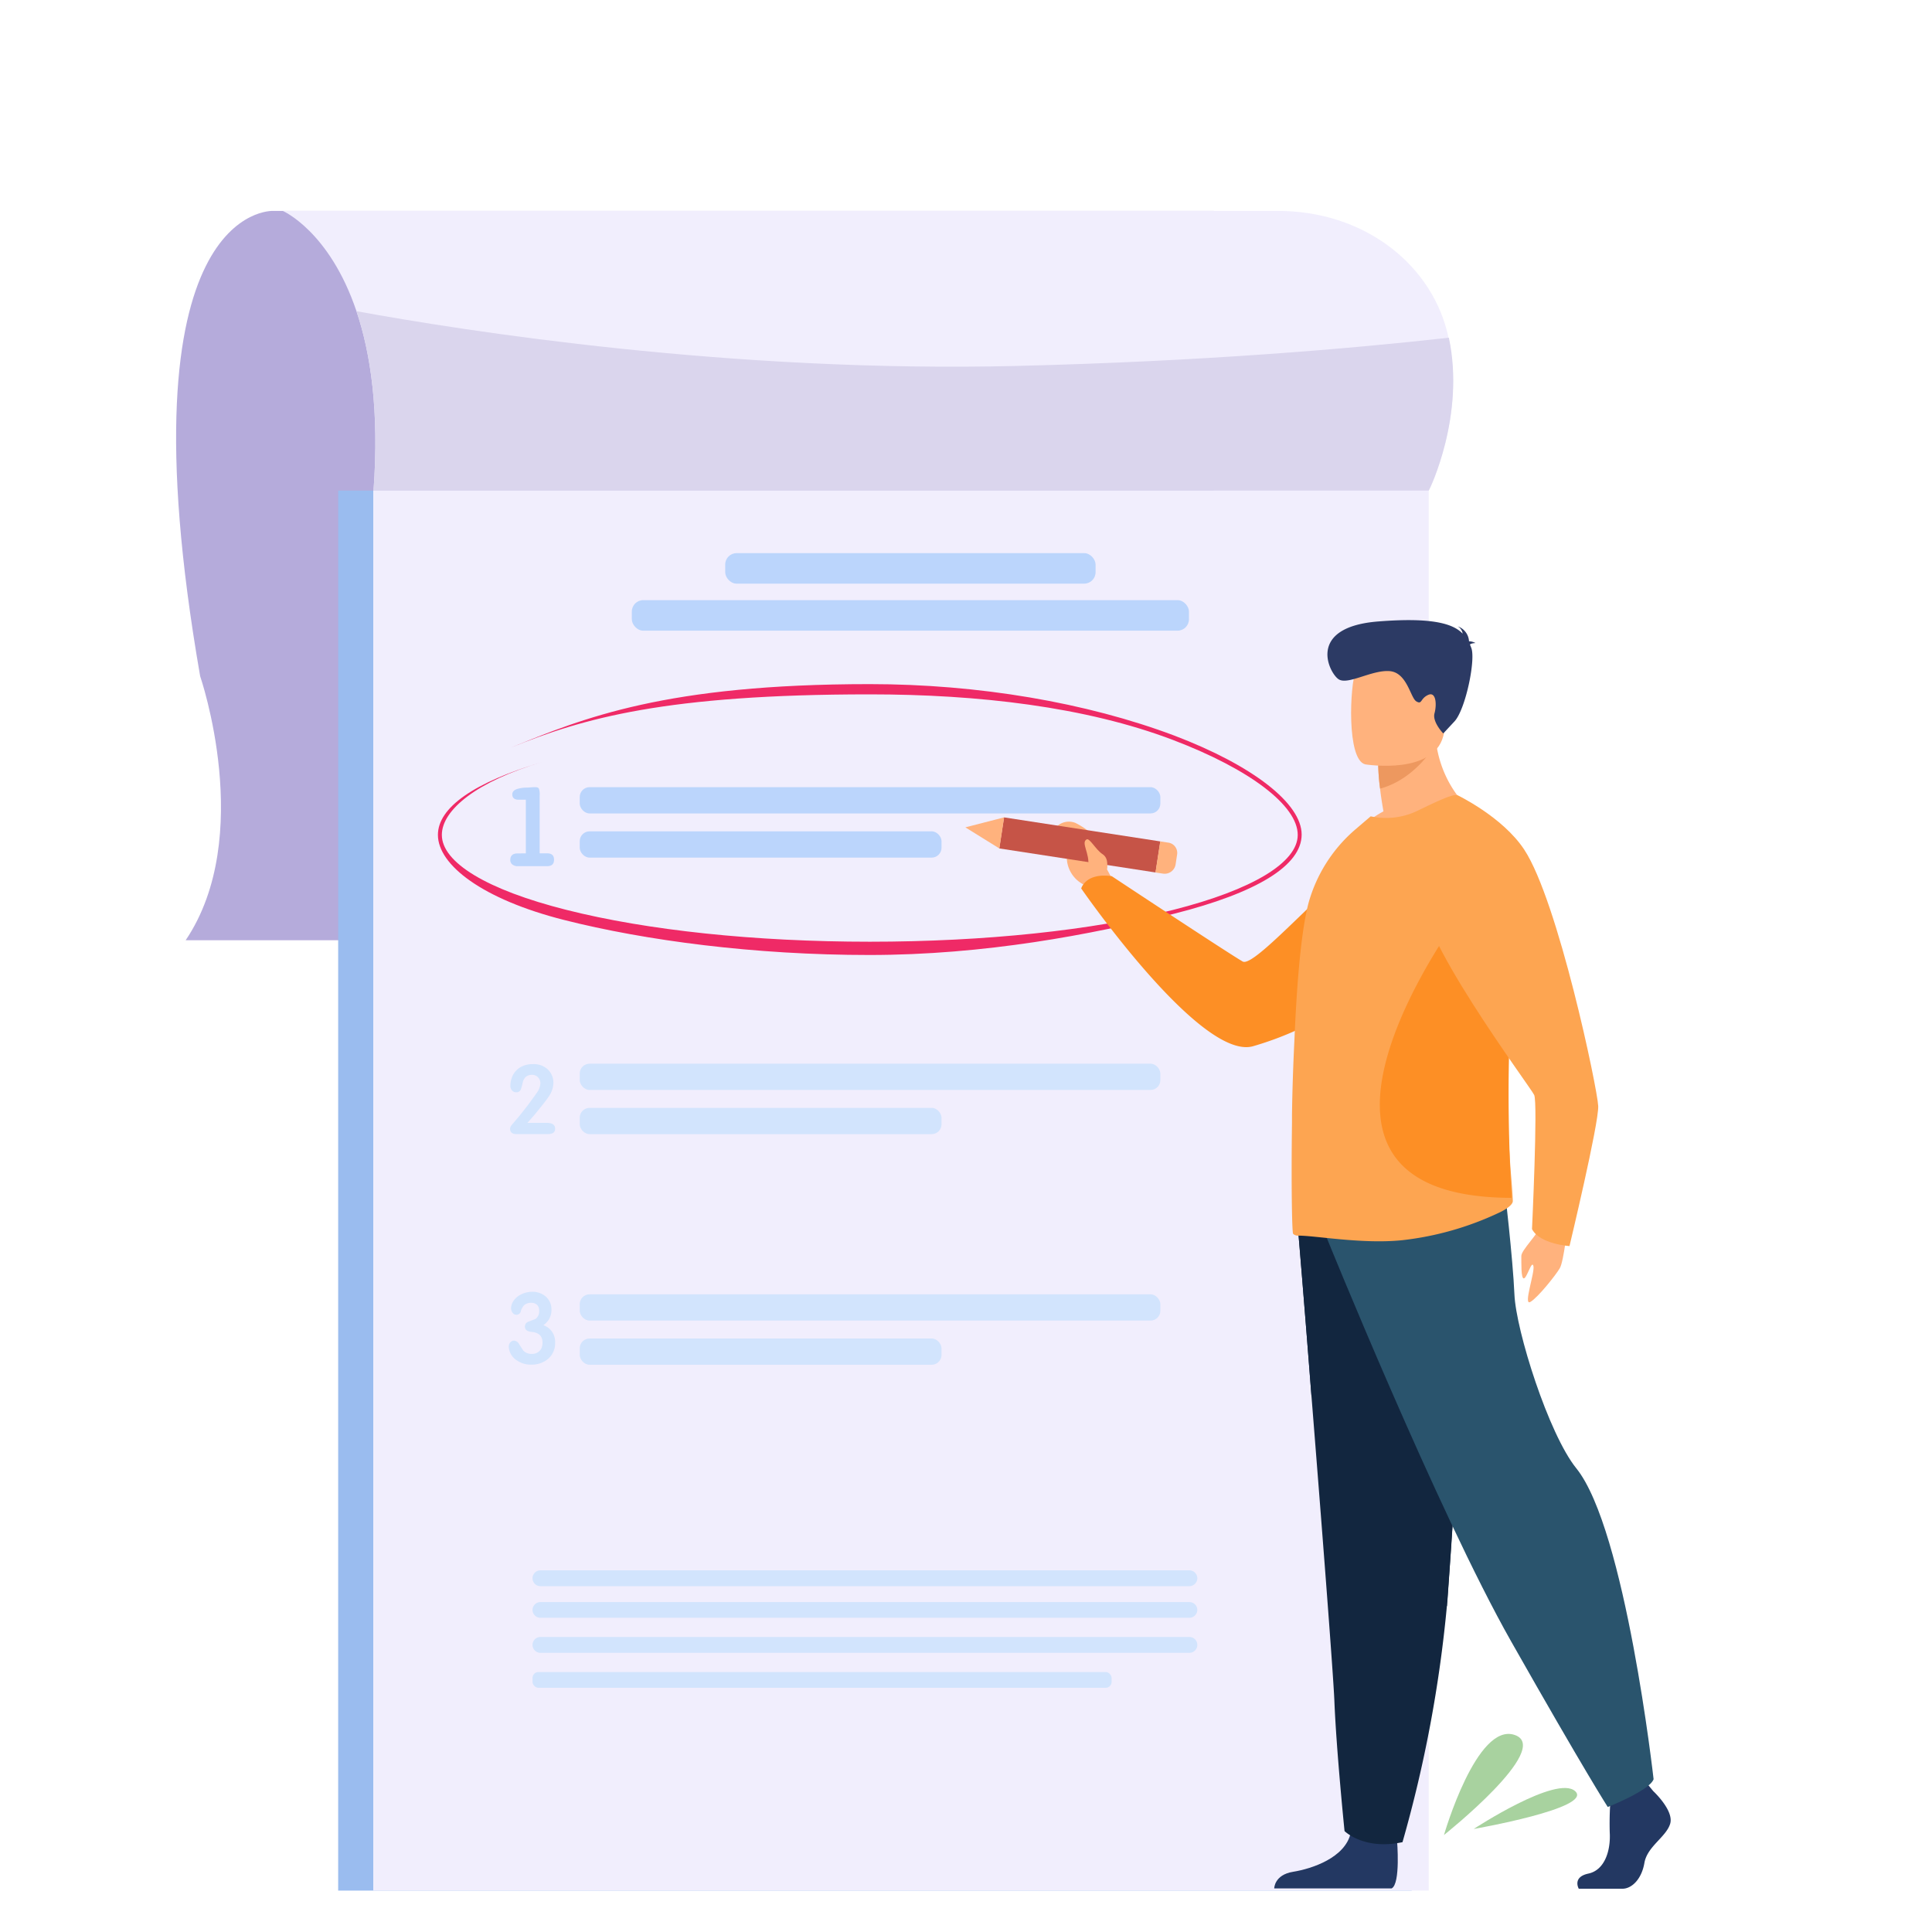 <svg xmlns="http://www.w3.org/2000/svg" width="300" height="300" viewBox="0 0 300 300">
  <g id="Grupo_55519" data-name="Grupo 55519" transform="translate(-245 -7321)">
    <g id="CF1_empresa_copia_2" data-name="CF1_empresa copia 2" transform="translate(245 7321)">
      <rect id="Rectángulo_6428" data-name="Rectángulo 6428" width="300" height="300" fill="none"/>
      <path id="Trazado_111734" data-name="Trazado 111734" d="M42.39,32.75S18.31,31.58,31.08,105c0,0,8.6,24.91-2.25,41H188.49V32.75Z" fill="#b5abdb"/>
      <path id="Trazado_111735" data-name="Trazado 111735" d="M201.77,80.76S191,85.5,187.65,97.52l1.64.53s5.77-11.93,12.2-15.65S201.77,80.76,201.77,80.76Z" fill="#599dad"/>
      <rect id="Rectángulo_6429" data-name="Rectángulo 6429" width="166.69" height="217.39" transform="translate(52.51 76.18)" fill="#9abcef"/>
      <rect id="Rectángulo_6430" data-name="Rectángulo 6430" width="163.89" height="217.39" transform="translate(57.96 76.18)" fill="#f1eefd"/>
      <path id="Trazado_111736" data-name="Trazado 111736" d="M221.85,76.18H58c.91-12.39-.46-21.39-2.65-27.86-4.2-12.45-11.44-15.57-11.44-15.57H198.43c13.19,0,23.42,8,26.21,18.5.1.4.2.79.28,1.19C227.56,64.5,222,76,221.85,76.18Z" fill="#f1eefd"/>
      <path id="Trazado_111737" data-name="Trazado 111737" d="M221.85,76.18H58c.91-12.39-.46-21.39-2.65-27.86,16.75,3.06,58.23,9.6,102.63,8.5,28.73-.71,51.43-2.64,67-4.38C227.56,64.5,222,76,221.85,76.18Z" fill="#dad5ed"/>
      <rect id="Rectángulo_6431" data-name="Rectángulo 6431" width="90.16" height="4.08" rx="1.53" transform="translate(90.02 122.23)" fill="#bbd5fc"/>
      <rect id="Rectángulo_6432" data-name="Rectángulo 6432" width="56.18" height="4.08" rx="1.53" transform="translate(90.02 129.09)" fill="#bbd5fc"/>
      <path id="Trazado_111738" data-name="Trazado 111738" d="M81.65,132.51v-8.33h-1.1c-.66,0-1-.27-1-.83,0-.4.26-.68.79-.85a5.4,5.4,0,0,1,1.27-.2c.58,0,1-.07,1.41-.07s.56.07.65.21a2.49,2.49,0,0,1,.13,1.06v9h1.13c.74,0,1.1.32,1.1,1s-.36,1-1.1,1H80.37a1.29,1.29,0,0,1-.81-.26.85.85,0,0,1-.32-.72c0-.65.37-1,1.11-1Z" fill="#bbd5fc"/>
      <rect id="Rectángulo_6433" data-name="Rectángulo 6433" width="90.16" height="4.08" rx="1.53" transform="translate(90.02 165.17)" fill="#d2e4fd"/>
      <rect id="Rectángulo_6434" data-name="Rectángulo 6434" width="56.18" height="4.08" rx="1.53" transform="translate(90.02 172.03)" fill="#d2e4fd"/>
      <path id="Trazado_111739" data-name="Trazado 111739" d="M86.2,175.27c0,.56-.38.83-1.16.83H80.21c-.69,0-1-.28-1-.84a1,1,0,0,1,.28-.61l1.2-1.42c.81-1,1.48-1.88,2-2.62.19-.24.45-.61.8-1.11a2.79,2.79,0,0,0,.42-1.27,1.29,1.29,0,0,0-.37-.95,1.24,1.24,0,0,0-.94-.38,1.44,1.44,0,0,0-1,.36,1.67,1.67,0,0,0-.44.88,9.93,9.93,0,0,1-.27,1,.72.72,0,0,1-.72.47.82.82,0,0,1-.69-.32,1.09,1.09,0,0,1-.23-.74,3.46,3.46,0,0,1,.16-1,3.09,3.09,0,0,1,1.25-1.74,3.65,3.65,0,0,1,2.07-.57A3.21,3.21,0,0,1,85,166a2.84,2.84,0,0,1,.93,2.18,3.83,3.83,0,0,1-.66,2c-.25.38-.75,1.06-1.52,2-.39.5-1,1.23-1.85,2.18h3.18C85.82,174.41,86.2,174.7,86.2,175.27Z" fill="#d2e4fd"/>
      <rect id="Rectángulo_6435" data-name="Rectángulo 6435" width="90.16" height="4.08" rx="1.53" transform="translate(90.02 200.98)" fill="#d2e4fd"/>
      <rect id="Rectángulo_6436" data-name="Rectángulo 6436" width="56.18" height="4.08" rx="1.53" transform="translate(90.02 207.84)" fill="#d2e4fd"/>
      <path id="Trazado_111740" data-name="Trazado 111740" d="M86.2,208.5a3.17,3.17,0,0,1-1.09,2.5,3.9,3.9,0,0,1-2.64.9,3.68,3.68,0,0,1-2.1-.59A2.67,2.67,0,0,1,79,209.09a1,1,0,0,1,.24-.65.8.8,0,0,1,.62-.27,1,1,0,0,1,.74.53c.37.58.58.9.64,1a1.69,1.69,0,0,0,1.28.53,1.61,1.61,0,0,0,1.51-.78,2.12,2.12,0,0,0,.21-1c0-1-.58-1.53-1.73-1.64-.66-.06-1-.33-1-.82a.79.79,0,0,1,.57-.77l1.07-.41a1.44,1.44,0,0,0,.57-1.31,1.18,1.18,0,0,0-.33-.88,1.22,1.22,0,0,0-.88-.32,1.62,1.62,0,0,0-1.08.33,2.18,2.18,0,0,0-.56,1,.69.69,0,0,1-.69.53.7.7,0,0,1-.59-.32,1.17,1.17,0,0,1-.23-.69,2,2,0,0,1,.25-.94,2.89,2.89,0,0,1,1.3-1.21,3.78,3.78,0,0,1,1.74-.41,3.08,3.08,0,0,1,2.13.77,2.63,2.63,0,0,1,.85,2,2.79,2.79,0,0,1-1.26,2.41A2.73,2.73,0,0,1,86.2,208.5Z" fill="#d2e4fd"/>
      <rect id="Rectángulo_6437" data-name="Rectángulo 6437" width="57.51" height="4.74" rx="1.77" transform="translate(112.61 85.89)" fill="#bbd5fc"/>
      <rect id="Rectángulo_6438" data-name="Rectángulo 6438" width="86.51" height="4.74" rx="1.77" transform="translate(98.11 93.19)" fill="#bbd5fc"/>
      <path id="Trazado_111741" data-name="Trazado 111741" d="M135,148.29c-17.85,0-34.79-2.24-47.42-5.44S68,134.33,68,129.64c0-4.25,5.6-8.16,16.2-11.31h0c-10.15,3-15.59,7.44-15.59,11.31,0,4.29,7,8.53,19.32,11.64,12.59,3.19,29.32,4.95,47.13,4.95s34.55-1.76,47.14-4.95c12.27-3.11,19.31-7.35,19.31-11.64,0-4.54-7.41-10.19-19.35-14.73-13.57-5.17-30.29-7.09-47.1-7.09-31.55,0-44.53,3.69-55.8,8.3h0c11.32-4.63,24.14-9.89,55.8-9.89,16.87,0,33.67,2.86,47.31,8,12.18,4.64,19.75,10.53,19.75,15.36s-7,9.05-19.79,12.29S152.87,148.29,135,148.29Z" fill="#ef2a66"/>
      <path id="Trazado_111742" data-name="Trazado 111742" d="M243.43,190.15s-.59,5.71-1.23,6.79-3.39,4.54-4.56,5.22.71-4.55.47-5.57-1,1.86-1.48,1.92-.38-2.52-.4-3.46,2.51-3.26,3.4-5.27S243.43,190.15,243.43,190.15Z" fill="#ffb27d"/>
      <path id="Trazado_111743" data-name="Trazado 111743" d="M173.21,137.43,171.9,135s.65-4.41-4.89-7.21a2.7,2.7,0,0,0-3.16.83c-1,1.52,2,1.24,1.84,3.84a4.8,4.8,0,0,0,2.79,5L169.9,139Z" fill="#ffb27d"/>
      <path id="Trazado_111744" data-name="Trazado 111744" d="M225.51,131.51s-4.75,23.32-30.91,30.94c-8.16,2.38-26.71-24.49-26.71-24.49s.66-2.48,4.74-1.91c0,0,18.06,11.95,20.33,13.25,2,1.15,15.29-14.81,21.33-17.39a15.47,15.47,0,0,1,11.22-.4Z" fill="#fd8f25"/>
      <rect id="Rectángulo_6439" data-name="Rectángulo 6439" width="4.88" height="24.57" transform="matrix(0.152, -0.988, 0.988, 0.152, 155.163, 131.743)" fill="#c65447"/>
      <path id="Trazado_111745" data-name="Trazado 111745" d="M149.9,128.47l5.28,3.28.74-4.83Z" fill="#ffb27d"/>
      <path id="Trazado_111746" data-name="Trazado 111746" d="M182.78,132.69l-.23,1.52a1.72,1.72,0,0,1-2,1.44l-1.13-.17.74-4.83,1.23.19a1.61,1.61,0,0,1,1.39,1.85Z" fill="#ffb27d"/>
      <path id="Trazado_111747" data-name="Trazado 111747" d="M256.73,278.14s3.24,3,2.61,5.06-3.56,3.51-4,6.08-2,4-3.4,4h-6.79s-1.05-1.81,1.49-2.35,3.48-3.57,3.32-6.37a50.882,50.882,0,0,1,.24-6.55l5.38-1.25Z" fill="#233862"/>
      <path id="Trazado_111748" data-name="Trazado 111748" d="M216.93,285.79s.58,6.74-.84,7.44H197.86s0-2.11,2.93-2.58,8.07-2.18,8.94-6S216.93,285.79,216.93,285.79Z" fill="#233862"/>
      <path id="Trazado_111749" data-name="Trazado 111749" d="M201.54,190.61s1,11.81,2.09,26c1.54,19.29,3.38,43,3.57,47.47.31,7.79,1.58,20.25,1.58,20.25s3,3,9,1.72a201.232,201.232,0,0,0,6.89-36.63c0-.3.05-.62.07-.93,1.43-19.16,3.64-59.52,3.64-59.52Z" fill="#12263f"/>
      <path id="Trazado_111750" data-name="Trazado 111750" d="M201.54,190.61s1,11.81,2.09,26l21.06,32.81c0-.3.05-.62.07-.93,1.43-19.16,3.64-59.52,3.64-59.52Z" fill="#12263f"/>
      <path id="Trazado_111751" data-name="Trazado 111751" d="M205.93,192s17.33,42.78,28.72,62.88,15,25.71,15,25.71,6.53-2.57,7.12-4.32c0,0-4.36-38.81-12-48.27-4.31-5.34-9.37-21.39-9.61-27s-1.55-16.71-1.55-16.71Z" fill="#2a546d"/>
      <path id="Trazado_111752" data-name="Trazado 111752" d="M228.73,126.09s-11.73,5.66-18.49,3.56a16,16,0,0,1,4.58-3.66c-.23-1.36-.42-2.53-.52-3.53a32.294,32.294,0,0,1-.29-3.61l4.53-3.56,4.29-3.4C222.49,121.46,228.73,126.09,228.73,126.09Z" fill="#ffb27d"/>
      <path id="Trazado_111753" data-name="Trazado 111753" d="M234.91,186.49c0,.72-1.51,1.54-2.19,1.84a47.5,47.5,0,0,1-15,4.25c-6.26.64-13.67-.76-16.22-.71a1.05,1.05,0,0,1-.7-.28c-.18-.13-.31-7.68-.18-17.18v-1.28c.05-3.71.18-7.6.37-11.5.36-8.55,1-16.79,2.18-21.35a23.23,23.23,0,0,1,7.33-11.52l2.34-2a11.27,11.27,0,0,0,7.28-.87c2.71-1.31,5.62-2.72,6.09-2.36,3.53,2.59,5.92,8.4,7.2,15.82a82.759,82.759,0,0,1,1.06,14.08c0,1.84-.05,3.74-.15,5.61a176.635,176.635,0,0,0,.36,24C234.8,184.52,234.88,185.67,234.91,186.49Z" fill="#fda551"/>
      <path id="Trazado_111754" data-name="Trazado 111754" d="M234.7,186c-41.06-.09-7.57-44.56-7.57-44.56l6.65-2.16a128.129,128.129,0,0,1,.77,15c0,2,0,4-.11,6C234,171.17,234.44,180.58,234.7,186Z" fill="#fd8f25"/>
      <path id="Trazado_111755" data-name="Trazado 111755" d="M222.91,115.55s-3,5.4-8.61,6.91a32.294,32.294,0,0,1-.29-3.61l4.53-3.56Z" fill="#ed985f"/>
      <path id="Trazado_111756" data-name="Trazado 111756" d="M212,118.69s11.19,1.83,12.24-5,3.2-11.28-3.9-12.73-8.89,1-9.81,3.17S209.07,118,212,118.69Z" fill="#ffb27d"/>
      <path id="Trazado_111757" data-name="Trazado 111757" d="M228.25,100.09c.1-.11.34-.21.86-.24a2.1,2.1,0,0,0-1-.27,2.62,2.62,0,0,0-1.75-2.32,1.58,1.58,0,0,1,.76,1.13c-1.44-1.49-4.54-2.57-13.11-1.89-11.3.89-7.58,8.13-6.11,9s5.14-1.5,7.87-1.29,3.24,4.16,4.16,4.7.57-.42,1.82-1,1.37,1.5,1,2.85,1.36,3.13,1.36,3.13l1.74-1.87c1.74-1.87,3.37-9.8,2.58-11.49A3.727,3.727,0,0,0,228.25,100.09Z" fill="#2c3a64"/>
      <path id="Trazado_111758" data-name="Trazado 111758" d="M226.22,123.43s7.08,3.36,10.47,8.51c5.26,8,11.37,37.12,11.48,39.81s-4.46,21.74-4.46,21.74-4.63-.3-5.82-2.64c0,0,.92-19.57.34-20.82s-19.31-26.25-17.2-31.58S226.22,123.43,226.22,123.43Z" fill="#fda551"/>
      <path id="Trazado_111759" data-name="Trazado 111759" d="M171.87,134.84s.39-1.52-.67-2.21-2-2.54-2.47-2.29c-.92.52.51,2.15.25,4.17C168.89,135.22,170.53,137.07,171.87,134.84Z" fill="#ffb27d"/>
      <path id="Trazado_111760" data-name="Trazado 111760" d="M224.22,284.94s5.07-17.6,11-15.53S224.22,284.94,224.22,284.94Z" fill="#a8d29f"/>
      <path id="Trazado_111761" data-name="Trazado 111761" d="M228.84,284s12.92-8.48,15.76-5.86S228.84,284,228.84,284Z" fill="#a8d29f"/>
      <path id="Trazado_111762" data-name="Trazado 111762" d="M184.69,246.3H83.91a1.23,1.23,0,0,1-1.22-1.23h0a1.23,1.23,0,0,1,1.22-1.23H184.69a1.24,1.24,0,0,1,1.23,1.23h0a1.24,1.24,0,0,1-1.23,1.23Z" fill="#d2e4fd"/>
      <path id="Trazado_111763" data-name="Trazado 111763" d="M184.69,251.21H83.91A1.23,1.23,0,0,1,82.69,250h0a1.23,1.23,0,0,1,1.22-1.23H184.69a1.23,1.23,0,0,1,1.23,1.23h0a1.24,1.24,0,0,1-1.23,1.21Z" fill="#d2e4fd"/>
      <path id="Trazado_111764" data-name="Trazado 111764" d="M184.69,256.65H83.91a1.23,1.23,0,0,1-1.22-1.23h0a1.23,1.23,0,0,1,1.22-1.23H184.69a1.23,1.23,0,0,1,1.23,1.23h0A1.24,1.24,0,0,1,184.69,256.65Z" fill="#d2e4fd"/>
      <rect id="Rectángulo_6440" data-name="Rectángulo 6440" width="89.92" height="2.45" rx="0.92" transform="translate(82.69 259.63)" fill="#d2e4fd"/>
    </g>
  </g>
</svg>
